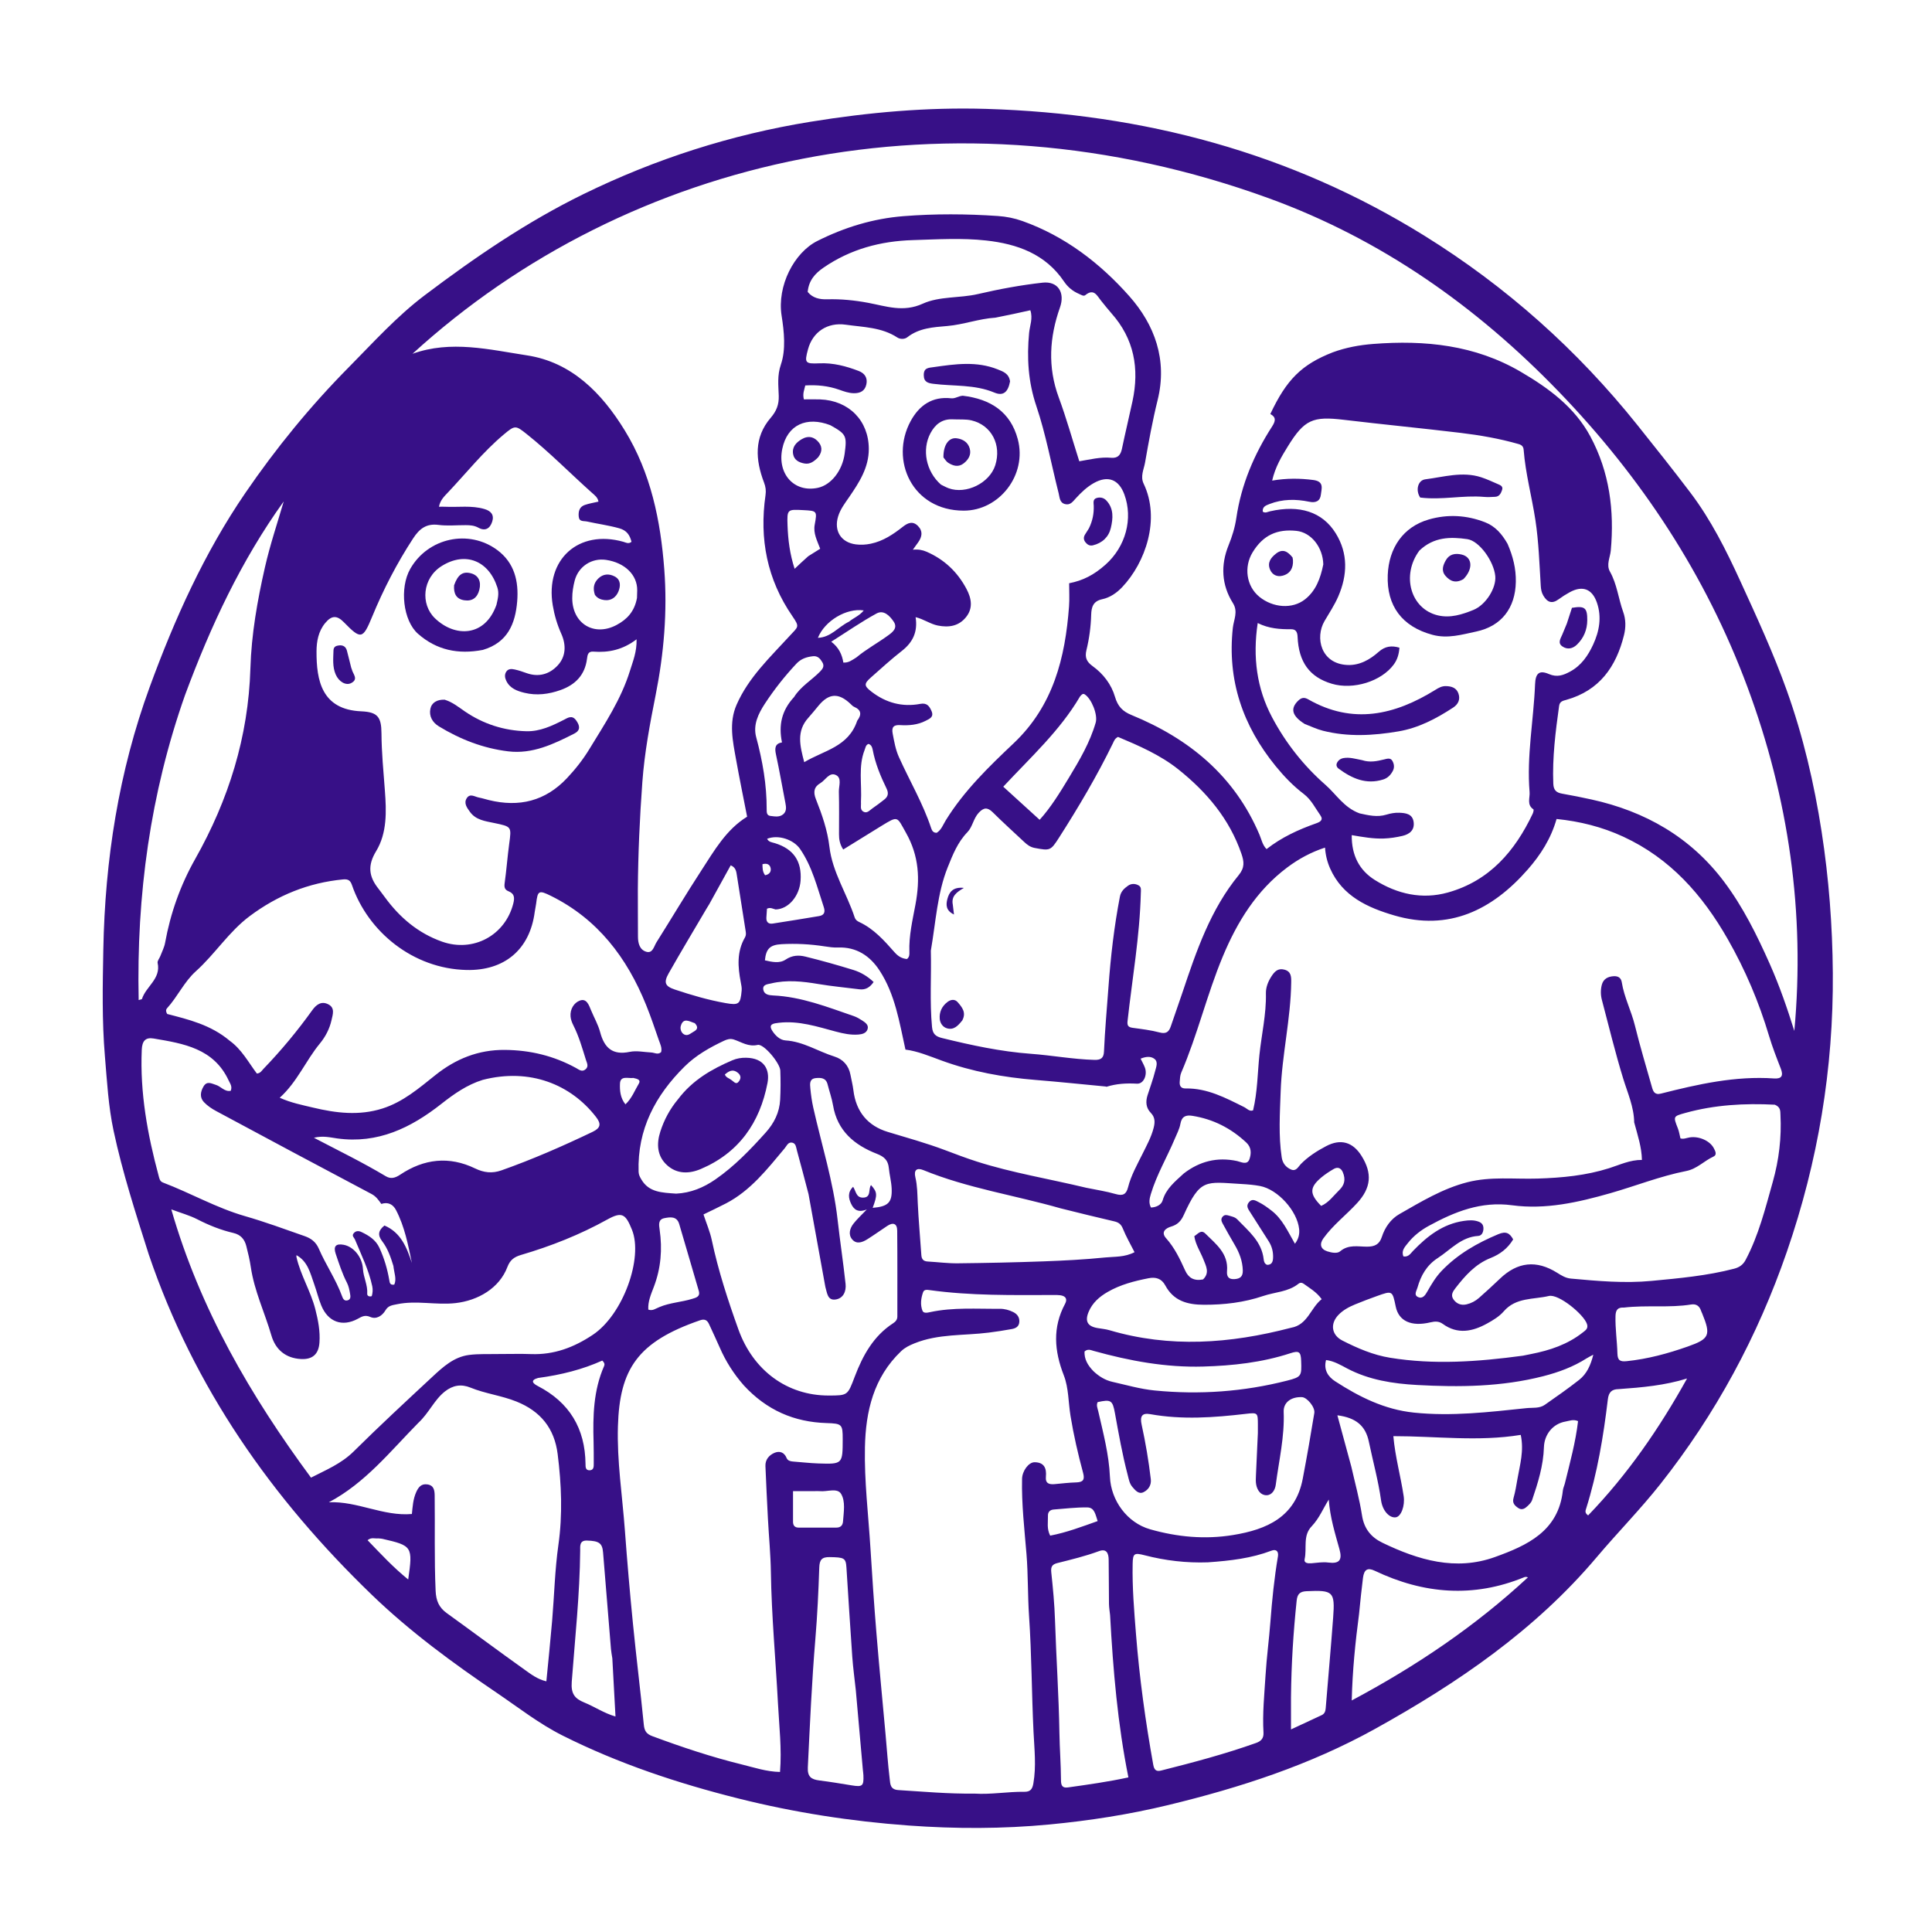 <svg version="1.1" id="Layer_1" xmlns="http://www.w3.org/2000/svg" xmlns:xlink="http://www.w3.org/1999/xlink" x="0px" y="0px" width="100%" viewBox="0 0 1024 1024" enable-background="new 0 0 1024 1024" xml:space="preserve"> <path fill="#371087" opacity="1" stroke="none" d=" M78.867,664.952 C71.911,643.025 64.936,621.51 60.208,599.367 C57.427,586.343 56.724,573.061 55.604,559.826 C54.012,541.024 54.414,522.188 54.759,503.385 C55.635,455.718 62.92,409.025 79.336,364.154 C92.521,328.114 108.276,293.08 130.01,261.312 C146.272,237.541 164.531,215.191 184.873,194.635 C197.88,181.491 210.272,167.694 225.091,156.507 C251.709,136.412 279.192,117.589 309.23,102.896 C347.415,84.217 387.481,71.371 429.512,64.548 C460.458,59.524 491.539,56.764 522.872,57.717 C605.945,60.243 683.85,80.788 754.908,124.899 C798.359,151.873 835.973,185.419 867.897,225.347 C877.358,237.18 886.8,249.036 895.944,261.114 C906.858,275.53 914.903,291.625 922.402,308 C931.138,327.072 939.937,346.153 947.006,365.894 C955.695,390.161 961.536,415.221 965.483,440.725 C969.33,465.576 971.24,490.529 971.431,515.689 C971.818,566.39 963.61,615.553 947.07,663.467 C931.597,708.292 909.404,749.417 880.042,786.568 C869.422,800.006 857.332,812.27 846.268,825.371 C813.589,864.068 772.65,892.029 728.843,916.326 C694.367,935.449 657.38,947.479 619.178,956.714 C598.396,961.739 577.435,964.99 556.312,967.004 C531.462,969.373 506.487,969.371 481.516,967.556 C451.104,965.344 421.086,960.678 391.554,953.283 C359.379,945.227 327.968,934.807 298.208,919.889 C285.784,913.662 274.894,905.101 263.458,897.342 C240.126,881.513 217.434,864.926 197.093,845.305 C144.139,794.227 102.834,735.507 78.867,664.952 M706.455,186.715 C713.371,184.184 720.5,182.871 727.857,182.298 C755.274,180.16 781.792,182.861 806.031,197.058 C820.802,205.709 834.559,215.76 842.915,231.307 C853.084,250.227 855.687,270.582 853.751,291.769 C853.413,295.462 851.248,299.312 853.297,302.949 C857.07,309.644 857.781,317.286 860.327,324.353 C861.752,328.306 861.779,332.485 860.747,336.65 C856.584,353.453 847.699,366.007 830.208,370.927 C828.479,371.413 826.702,371.692 826.36,374.147 C824.458,387.824 822.725,401.495 823.278,415.369 C823.413,418.745 824.829,420.103 827.908,420.646 C833.138,421.569 838.353,422.606 843.54,423.747 C872.036,430.018 896.04,443.717 913.747,467.254 C923.803,480.623 931.203,495.593 937.987,510.838 C943.193,522.541 947.354,534.646 951.031,546.412 C956.804,483.939 948.057,422.962 926.143,364.038 C904.138,304.873 870.089,253.131 826.331,207.742 C782.557,162.338 731.915,126.696 672.564,105.105 C504.222,43.865 333.125,82.96 218.634,187.517 C238.991,180.179 259.431,185.316 279.309,188.351 C302.901,191.953 318.911,208.201 331.141,228.137 C345.011,250.748 350.13,275.972 352.084,301.791 C353.769,324.047 351.898,346.296 347.521,368.286 C344.477,383.58 341.596,398.945 340.457,414.512 C339.073,433.429 338.208,452.388 338.07,471.366 C338.01,479.698 338.164,488.031 338.135,496.364 C338.122,499.98 339.063,503.468 342.621,504.471 C345.964,505.414 346.603,501.573 347.921,499.481 C355.91,486.796 363.569,473.899 371.748,461.339 C378.602,450.813 384.879,439.688 395.987,432.868 C393.987,422.58 391.909,412.516 390.099,402.405 C388.377,392.787 386.215,383.114 390.405,373.532 C396.74,359.046 408.15,348.387 418.52,337.058 C423.085,332.072 424.01,332.433 419.976,326.577 C406.564,307.106 402.397,285.6 405.739,262.45 C406.086,260.048 405.825,258.046 404.958,255.769 C400.39,243.781 399.518,231.88 408.486,221.446 C411.575,217.852 412.883,214.424 412.754,209.828 C412.599,204.295 411.842,199.184 413.916,193.121 C416.567,185.371 415.62,175.843 414.278,167.39 C411.76,151.535 420.87,133.898 433.239,127.698 C447.704,120.446 462.771,115.841 478.942,114.562 C495.575,113.247 512.164,113.346 528.797,114.477 C533.361,114.788 537.67,115.641 541.914,117.154 C564.454,125.189 583.059,139.498 598.532,156.947 C612.006,172.141 618.84,190.728 613.578,211.996 C610.869,222.943 608.843,234.072 606.897,245.187 C606.263,248.813 604.285,252.461 606.155,256.363 C615.152,275.135 607.102,298.205 594.783,311.197 C591.88,314.259 588.318,316.721 584.214,317.592 C579.366,318.621 578.46,321.778 578.345,325.864 C578.167,332.193 577.324,338.472 575.832,344.596 C574.89,348.463 575.933,350.768 579.082,353.037 C584.754,357.125 589.052,362.741 590.965,369.318 C592.445,374.405 594.986,377.035 599.697,378.965 C630.314,391.512 654.313,411.225 667.561,442.436 C668.614,444.918 669.103,447.803 671.295,450.045 C679.339,443.744 688.25,439.691 697.558,436.395 C699.487,435.712 701.656,434.725 699.807,432.113 C697.045,428.21 695.014,423.851 690.971,420.78 C685.398,416.547 680.513,411.45 676.089,406.016 C658.711,384.668 650.41,360.537 653.426,332.775 C653.887,328.536 656.347,324.209 653.49,319.679 C647.365,309.965 646.948,299.442 651.147,289.07 C653.095,284.261 654.538,279.608 655.294,274.463 C657.875,256.908 664.669,240.867 674.255,226.017 C676.075,223.197 676.469,221.097 673.293,219.449 C681.903,201.146 689.901,193.177 706.455,186.715 M866.152,594.87 C866.035,586.726 862.718,579.438 860.374,571.826 C856.123,558.019 852.722,543.949 849.031,529.972 C848.344,527.371 848.316,524.632 848.973,522.043 C849.769,518.906 852.134,517.571 855.314,517.409 C857.723,517.287 859.204,518.312 859.574,520.634 C860.838,528.572 864.608,535.73 866.52,543.489 C869.223,554.452 872.464,565.283 875.551,576.149 C876.198,578.428 876.942,580.49 880.337,579.629 C900.014,574.637 919.78,570.18 940.327,571.605 C944.4,571.888 945.298,570.076 943.853,566.371 C941.62,560.645 939.376,554.898 937.619,549.015 C932.267,531.093 925.063,514.083 915.749,497.771 C902.343,474.294 885.288,454.972 860.354,443.451 C849.119,438.259 837.328,435.325 825.017,434.077 C822.032,444.537 816.535,453.08 809.83,460.748 C790.899,482.394 767.908,493.706 738.881,485.162 C725.005,481.078 711.547,475.088 705,460.325 C703.454,456.84 702.556,453.216 702.291,449.243 C694.743,451.722 688.246,455.274 682.214,459.804 C665.945,472.019 655.75,488.61 648.083,507.005 C639.695,527.132 634.713,548.486 626.074,568.534 C625.44,570.005 625.393,571.766 625.266,573.408 C625.099,575.56 625.967,576.95 628.386,576.906 C639.852,576.699 649.591,581.894 659.438,586.792 C660.948,587.543 662.222,589.278 664.163,588.494 C666.499,578.744 666.51,568.894 667.515,559.166 C668.641,548.277 671.205,537.548 670.959,526.489 C670.89,523.398 672.073,520.292 673.844,517.561 C675.474,515.047 677.25,513.017 680.712,513.923 C684.357,514.876 684.404,517.627 684.367,520.602 C684.124,540.086 679.441,559.137 678.776,578.584 C678.378,590.219 677.582,601.843 679.336,613.441 C679.802,616.523 681.52,618.673 684.259,619.86 C687.004,621.049 688.079,618.39 689.463,616.977 C693.374,612.984 698.021,610.042 702.875,607.483 C710.618,603.401 717.038,605.299 721.645,612.654 C727.441,621.906 726.706,629.586 719.335,637.629 C713.494,644.003 706.509,649.281 701.411,656.365 C699.215,659.417 699.935,662.084 703.485,663.234 C705.718,663.958 708.752,664.533 710.285,663.233 C714.718,659.473 719.733,660.76 724.536,660.76 C728.57,660.759 731.109,659.611 732.413,655.566 C734.045,650.503 737.21,646.062 741.702,643.498 C753.24,636.913 764.665,629.954 777.749,626.605 C790.052,623.455 802.594,625.052 815.036,624.663 C827.851,624.263 840.522,623.075 852.861,619.175 C858.487,617.397 863.919,614.73 870.254,614.781 C870.118,608.034 868.044,601.901 866.152,594.87 M720.593,431.099 C725.301,432.133 729.961,433.27 734.842,431.77 C737.036,431.096 739.433,430.674 741.71,430.774 C745.035,430.919 748.667,431.335 749.255,435.688 C749.843,440.046 747.011,442.18 743.337,443.04 C740.126,443.791 736.847,444.302 733.479,444.429 C727.864,444.641 722.37,443.645 716.447,442.642 C716.339,453.359 720.461,461.264 728.724,466.436 C740.598,473.868 753.716,476.885 767.444,473.038 C789.447,466.871 802.952,451.143 812.376,431.245 C812.706,430.549 813.011,429.148 812.735,428.963 C809.106,426.535 810.969,422.894 810.712,419.834 C809.105,400.647 812.858,381.717 813.62,362.639 C813.849,356.907 815.786,355.025 820.975,357.265 C825.344,359.151 828.678,357.857 832.243,355.925 C838.1,352.752 841.676,347.519 844.363,341.728 C847.666,334.608 849.051,327.092 846.404,319.423 C843.873,312.09 838.781,310.211 832.031,313.874 C829.987,314.983 828.003,316.241 826.129,317.618 C822.567,320.237 820.103,319.247 817.992,315.665 C817.007,313.993 816.745,312.333 816.63,310.468 C815.917,298.868 815.555,287.256 813.806,275.719 C811.917,263.253 808.547,251.04 807.568,238.429 C807.435,236.719 806.629,235.859 804.898,235.363 C794.805,232.474 784.49,230.673 774.108,229.427 C753.492,226.953 732.818,224.961 712.2,222.499 C695.811,220.542 691.365,222.391 682.616,236.532 C679.254,241.966 675.926,247.491 674.268,254.721 C682.02,253.421 689.027,253.49 696.122,254.418 C701.979,255.183 700.438,259.038 700.088,262.159 C699.714,265.496 697.538,266.678 693.939,265.932 C686.848,264.463 679.736,264.45 672.821,267.16 C670.896,267.914 669.029,268.583 669.285,271.194 C670.66,272.126 671.855,271.296 673.12,271.006 C688.716,267.434 700.89,271.253 707.957,282.648 C714.614,293.383 714.19,304.833 709.311,316.117 C707.34,320.675 704.53,324.878 702.012,329.191 C696.927,337.904 700.037,351.776 714.078,352.451 C720.57,352.764 726.053,349.645 730.731,345.488 C734.163,342.439 737.674,342.08 741.727,343.282 C741.477,346.913 740.516,349.742 738.757,352.154 C732.202,361.144 717.24,365.799 705.855,362.391 C694.141,358.885 688.308,350.977 687.744,337.472 C687.641,335 686.815,333.49 684.396,333.507 C678.44,333.55 672.562,333.201 666.608,330.228 C663.89,348.37 666.143,364.896 674.17,380.077 C681.354,393.663 690.913,405.824 702.536,415.998 C708.244,420.995 712.272,428.024 720.593,431.099 M516.495,950.649 C525.343,951.217 534.11,949.569 542.935,949.69 C546.136,949.734 547.185,948.237 547.701,945.28 C549.295,936.142 548.231,927.071 547.789,917.931 C546.8,897.484 546.812,876.979 545.42,856.565 C544.673,845.598 544.957,834.628 544.057,823.66 C542.97,810.416 541.418,797.159 541.713,783.82 C541.807,779.584 545.217,775.002 548.343,775.018 C553.469,775.044 554.769,778.252 554.346,782.692 C554.003,786.298 556.108,786.884 559.023,786.615 C562.83,786.264 566.637,785.812 570.453,785.704 C574.12,785.6 575.032,784.237 574.064,780.655 C571.378,770.717 569.066,760.678 567.403,750.51 C566.227,743.321 566.436,735.627 563.857,729.004 C558.785,715.975 557.784,703.609 564.512,691.039 C565.91,688.427 564.75,686.904 561.984,686.514 C560.836,686.352 559.657,686.376 558.492,686.379 C536.521,686.426 514.537,686.814 492.689,683.778 C491.325,683.589 489.806,683.361 489.248,684.933 C488.118,688.12 487.694,691.516 488.916,694.69 C489.518,696.253 491.611,695.749 493.02,695.446 C505.206,692.83 517.552,693.797 529.851,693.687 C532.402,693.664 534.827,694.318 537.059,695.436 C539.091,696.454 540.416,698.122 540.263,700.629 C540.109,703.147 538.326,704.051 536.293,704.422 C532.216,705.168 528.113,705.797 524,706.317 C510.877,707.974 497.39,706.86 484.702,711.993 C482.001,713.086 479.657,714.211 477.573,716.202 C463.02,730.097 458.837,747.985 458.434,767.077 C458.054,785.051 460.274,802.935 461.372,820.856 C462.287,835.776 463.299,850.693 464.524,865.589 C465.993,883.458 467.739,901.303 469.356,919.159 C470.075,927.098 470.609,935.058 471.569,942.966 C471.872,945.465 471.76,948.506 476.125,948.774 C489.244,949.58 502.335,950.815 516.495,950.649 M203.98,475.537 C211.831,486.282 221.599,494.596 234.281,499.087 C250.825,504.945 267.747,495.78 272.046,478.918 C272.823,475.87 272.723,473.684 269.573,472.412 C267.532,471.588 267.167,470.29 267.476,468.094 C268.447,461.196 268.942,454.232 269.876,447.328 C271.136,438.021 271.212,438.16 261.87,436.199 C257.205,435.219 252.161,434.637 249.062,430.279 C247.545,428.146 245.633,425.719 247.421,423.004 C249.164,420.357 251.652,422.309 253.798,422.713 C255.591,423.05 257.34,423.621 259.116,424.056 C275.117,427.984 289.041,424.632 300.538,412.41 C305.008,407.658 308.994,402.592 312.394,397.014 C320.522,383.68 329.222,370.626 333.889,355.541 C335.444,350.515 337.582,345.477 337.398,338.843 C330.018,344.464 322.514,345.975 314.502,345.374 C311.649,345.161 311.385,347.093 311.114,349.222 C310.029,357.751 304.969,362.936 297.09,365.741 C290.838,367.967 284.437,368.775 277.965,367.2 C274.087,366.257 270.231,364.863 268.317,360.801 C267.579,359.236 267.323,357.565 268.317,356.024 C269.417,354.318 271.23,354.499 272.836,354.848 C274.94,355.306 277.002,356.012 279.035,356.742 C285.409,359.034 291.116,357.421 295.5,352.781 C300.058,347.957 300.101,341.749 297.519,335.966 C295.327,331.056 293.856,326.125 292.967,320.82 C288.895,296.509 306.61,280.476 330.377,287.16 C331.714,287.536 333.106,288.491 334.713,287.164 C333.803,283.619 332.232,281.132 328.205,280.004 C322.578,278.428 316.822,277.669 311.152,276.418 C309.307,276.01 306.967,276.733 306.724,273.675 C306.502,270.897 307.183,268.592 309.971,267.631 C312.281,266.835 314.735,266.454 317.202,265.87 C316.823,263.587 315.095,262.4 313.665,261.122 C302.123,250.81 291.287,239.721 279.151,230.056 C273.258,225.363 272.938,225.305 266.921,230.366 C256.047,239.514 247.227,250.626 237.533,260.897 C235.623,262.922 233.301,265.03 232.668,268.582 C234.044,268.582 235.006,268.54 235.964,268.588 C242.909,268.938 249.942,267.77 256.79,269.806 C260.158,270.807 262.045,272.817 260.883,276.471 C259.709,280.162 257.144,281.677 253.578,279.704 C251.377,278.486 249.172,278.353 246.849,278.342 C242.018,278.319 237.123,278.826 232.372,278.208 C225.925,277.369 222.276,280.296 218.983,285.336 C210.386,298.494 203.219,312.362 197.244,326.867 C192.305,338.856 191.304,339.072 182.273,329.814 C178.562,326.01 175.743,326.162 172.373,330.21 C168.733,334.583 167.785,340 167.763,345.215 C167.695,360.606 170.487,376.114 191.467,377.014 C200.151,377.387 202.133,380.009 202.187,388.673 C202.251,398.834 203.235,408.917 203.996,419.033 C204.822,430.012 205.213,441.504 199.344,451.152 C194.695,458.793 195.52,464.638 200.55,470.974 C201.585,472.277 202.538,473.646 203.98,475.537 M527.565,168.374 C518.902,168.908 510.676,172.054 502.079,172.791 C494.576,173.433 487.183,173.836 480.883,178.758 C479.454,179.874 477.115,179.872 475.595,178.875 C467.255,173.41 457.608,173.44 448.291,172.099 C438.607,170.705 430.744,175.881 428.252,185.155 C426.332,192.301 426.627,192.914 434.222,192.57 C441.58,192.236 448.4,194.044 455.114,196.615 C458.302,197.836 459.935,200.247 459.193,203.698 C458.449,207.152 456.046,208.465 452.565,208.412 C449.814,208.371 447.366,207.47 444.851,206.579 C439.016,204.511 432.996,203.912 426.808,204.294 C426.323,206.64 425.279,208.606 426.077,211.677 C428.845,211.677 431.779,211.58 434.706,211.693 C449.99,212.283 460.437,222.986 460.481,237.9 C460.509,247.825 455.428,255.638 450.146,263.359 C447.889,266.66 445.428,269.786 444.228,273.706 C441.898,281.317 445.696,287.513 453.621,288.536 C456.237,288.874 458.891,288.727 461.559,288.17 C468.146,286.793 473.476,283.165 478.607,279.135 C481.226,277.079 483.855,276.03 486.555,278.788 C489.245,281.535 488.733,284.478 486.696,287.371 C485.863,288.555 485.007,289.723 483.836,291.35 C486.744,291.073 488.966,291.494 491.113,292.43 C500.472,296.511 507.463,303.112 512.237,312.108 C514.917,317.156 515.833,322.347 512.011,327.099 C508.195,331.843 502.981,332.717 497.101,331.558 C493.057,330.761 489.716,328.186 485.291,327.108 C486.511,334.88 483.813,340.455 478.024,344.975 C472.384,349.378 467.089,354.229 461.719,358.969 C457.815,362.415 457.89,363.513 461.947,366.634 C469.608,372.527 478.235,374.866 487.747,373.073 C491.28,372.407 492.576,374.231 493.721,376.856 C495.108,380.037 492.759,380.934 490.653,382.021 C486.359,384.239 481.739,384.599 477.041,384.325 C473.727,384.132 472.474,385.34 473.127,388.762 C473.939,393.013 474.648,397.268 476.438,401.25 C482.102,413.842 489.18,425.793 493.549,438.976 C493.96,440.217 494.636,441.474 496.485,441.394 C498.938,439.874 499.874,437.051 501.329,434.702 C511.006,419.075 524.098,406.395 537.267,393.939 C558.245,374.097 564.593,348.685 566.612,321.384 C566.912,317.323 566.654,313.22 566.668,309.137 C573.993,307.709 579.809,304.734 585.934,299.282 C596.67,289.727 600.65,274.875 595.918,262.034 C592.96,254.006 587.133,251.876 579.753,256.033 C576.062,258.113 573.089,260.992 570.256,264.062 C568.69,265.759 567.322,267.909 564.493,267.18 C561.581,266.429 561.668,263.658 561.129,261.536 C557.202,246.078 554.356,230.266 549.279,215.203 C544.931,202.302 544.201,189.675 545.447,176.442 C545.804,172.655 547.552,168.765 546.099,164.449 C540.063,165.786 534.254,167.072 527.565,168.374 M493.365,503.87 C493.701,517.348 492.713,530.838 493.987,544.319 C494.341,548.061 495.955,549.361 499.315,550.186 C514.816,553.995 530.4,557.361 546.343,558.531 C557.609,559.358 568.741,561.452 580.059,561.762 C583.381,561.853 584.98,560.873 585.13,557.397 C585.626,545.946 586.681,534.531 587.512,523.103 C588.682,507.017 590.523,491.069 593.571,475.238 C594.11,472.442 595.892,470.846 597.889,469.433 C599.595,468.226 601.753,468.238 603.571,469.328 C605.043,470.21 604.702,471.783 604.664,473.35 C604.112,496.147 600.123,518.585 597.622,541.175 C597.352,543.616 598.023,544.45 600.348,544.769 C605.117,545.422 609.942,545.984 614.576,547.215 C618.032,548.134 619.541,546.971 620.551,543.971 C622.569,537.981 624.718,532.035 626.727,526.042 C634.097,504.053 641.573,482.067 656.56,463.804 C659.79,459.868 659.427,456.709 657.981,452.504 C651.63,434.026 639.563,419.799 624.648,407.864 C614.983,400.131 603.622,395.236 592.561,390.582 C590.801,391.482 590.422,392.816 589.848,393.994 C581.446,411.24 571.695,427.715 561.376,443.865 C556.849,450.95 556.557,450.958 548.407,449.43 C546.091,448.995 544.472,447.775 542.889,446.293 C537.295,441.056 531.608,435.913 526.166,430.524 C523.346,427.731 521.321,427.99 518.712,430.813 C515.904,433.852 515.477,438.257 512.753,441.065 C507.58,446.4 504.981,453.003 502.318,459.646 C496.749,473.542 496.034,488.444 493.365,503.87 M121.793,551.656 C128.119,556.228 131.726,563.126 136.15,569.015 C138.104,568.799 138.719,567.479 139.617,566.546 C148.988,556.813 157.606,546.451 165.475,535.468 C167.602,532.5 170.28,530.448 173.932,532.273 C177.673,534.142 176.401,537.616 175.718,540.672 C174.682,545.309 172.506,549.48 169.533,553.09 C162.039,562.188 157.551,573.432 148.261,581.828 C154.251,584.531 160.114,585.652 165.834,587.027 C178.048,589.963 190.327,591.467 202.721,587.527 C213.676,584.045 222.09,576.74 230.821,569.781 C241.526,561.248 253.502,556.351 267.561,556.47 C281.04,556.583 293.554,559.616 305.312,566.064 C306.889,566.929 308.42,568.332 310.301,566.801 C312.205,565.25 311.053,563.359 310.543,561.724 C308.613,555.542 306.85,549.296 303.904,543.471 C303.165,542.01 302.532,540.36 302.405,538.753 C302.096,534.87 304.206,531.461 307.373,530.31 C310.939,529.015 312.155,532.768 313.311,535.558 C314.902,539.398 317.034,543.085 318.09,547.061 C320.299,555.379 324.637,559.408 333.762,557.508 C337.397,556.751 341.383,557.651 345.207,557.84 C346.941,557.926 348.715,559.228 350.425,557.616 C350.981,555.357 349.915,553.365 349.225,551.371 C347.049,545.083 344.923,538.766 342.427,532.602 C332.298,507.582 316.84,487.148 292.076,474.87 C285.601,471.66 284.968,472.012 284.175,478.886 C284.003,480.371 283.614,481.829 283.422,483.312 C280.822,503.371 267.292,514.584 247.213,514.111 C218.855,513.441 195.033,493.795 186.573,469.173 C185.756,466.795 184.683,465.836 181.886,466.102 C163.499,467.857 147.156,474.508 132.381,485.537 C121.292,493.814 113.974,505.658 103.803,514.795 C97.59,520.376 94.135,528.277 88.514,534.424 C87.983,535.005 87.751,535.913 88.62,537.43 C99.787,540.321 111.671,543.117 121.793,551.656 M394.217,734.258 C388.904,728.205 384.619,721.509 381.425,714.102 C379.646,709.977 377.672,705.937 375.823,701.841 C374.842,699.666 373.454,698.948 371.045,699.778 C337.85,711.208 328.424,725.684 327.513,755.907 C326.959,774.317 329.838,792.661 331.196,811.031 C332.42,827.58 333.843,844.117 335.48,860.63 C337.246,878.453 339.477,896.23 341.223,914.055 C341.547,917.368 342.57,919.022 345.717,920.191 C361.319,925.986 377.092,931.254 393.251,935.221 C399.745,936.815 406.205,939.032 413.427,939.176 C414.41,926.826 412.972,914.892 412.348,903.005 C411.129,879.769 408.943,856.59 408.587,833.297 C408.442,823.84 407.518,814.396 407.017,804.943 C406.525,795.647 406.08,786.348 405.696,777.046 C405.555,773.625 407.639,771.256 410.451,770.049 C413.109,768.908 415.641,769.625 416.929,772.799 C417.462,774.113 418.818,774.537 420.249,774.638 C424.728,774.956 429.197,775.51 433.681,775.656 C446.624,776.077 446.626,776.016 446.649,762.722 C446.662,754.883 446.25,754.507 438.066,754.254 C420.94,753.725 406.374,747.462 394.217,734.258 M265.502,717.65 C270.832,717.655 276.168,717.501 281.491,717.696 C293.628,718.141 304.185,714.165 314.202,707.477 C330.296,696.731 340.992,666.685 334.95,651.773 C331.567,643.421 329.721,642.02 321.835,646.392 C307.345,654.424 292.055,660.471 276.216,665.126 C272.514,666.214 270.347,667.796 268.924,671.547 C264.652,682.813 253.299,689.328 241.471,690.664 C231.071,691.838 220.77,689.108 210.458,691.265 C207.907,691.798 205.817,691.932 204.311,694.483 C202.588,697.402 199.49,699.425 196.305,698.032 C193.442,696.78 191.839,697.788 189.652,698.977 C181.427,703.445 173.85,700.695 170.263,691.884 C168.762,688.199 167.848,684.279 166.495,680.527 C164.447,674.849 163.199,668.639 157.128,665.26 C157.128,665.687 157.071,666.003 157.136,666.292 C159.308,675.907 164.693,684.349 167.126,693.903 C168.618,699.759 169.754,705.564 169.318,711.611 C168.875,717.745 165.644,720.636 159.527,720.313 C151.336,719.882 146.009,715.263 143.84,707.807 C140.317,695.704 134.786,684.209 132.934,671.597 C132.382,667.83 131.488,664.101 130.539,660.408 C129.619,656.828 127.589,654.402 123.648,653.484 C117.004,651.936 110.706,649.406 104.598,646.265 C100.56,644.189 96.078,642.974 90.787,640.996 C106.053,693.946 132.786,739.757 164.837,783.18 C172.67,779.152 180.863,775.833 187.486,769.269 C201.079,755.797 215.135,742.787 229.15,729.748 C234.755,724.534 240.564,719.198 248.562,718.156 C253.809,717.472 259.185,717.783 265.502,717.65 M575.79,629.551 C580.991,630.628 586.276,631.412 591.365,632.878 C595.149,633.968 596.938,633.045 597.889,629.29 C599.494,622.951 602.737,617.277 605.615,611.463 C607.828,606.993 610.242,602.61 611.474,597.717 C612.198,594.84 612.279,592.216 609.96,589.848 C607.375,587.208 607.133,583.946 608.211,580.54 C609.565,576.264 611.155,572.049 612.242,567.708 C612.764,565.62 613.989,562.858 611.872,561.221 C609.92,559.711 607.289,559.988 604.55,561.113 C605.417,562.899 606.246,564.321 606.816,565.84 C608.228,569.608 606.249,574.576 602.593,574.372 C597.029,574.062 591.758,574.356 586.499,576.005 C586.369,576.046 586.188,575.884 586.026,575.869 C573.631,574.695 561.247,573.397 548.838,572.389 C531.872,571.009 515.269,568.016 499.229,562.175 C492.748,559.816 486.361,557.105 479.91,556.31 C476.684,541.787 474.451,527.052 466.188,514.4 C461.128,506.653 453.954,501.814 444.089,502.198 C441.785,502.288 439.439,501.961 437.147,501.603 C429.559,500.418 421.932,500.006 414.275,500.432 C408.117,500.774 406.034,502.836 405.415,508.993 C409.129,509.854 413.161,510.785 416.414,508.599 C419.888,506.264 423.387,506.159 426.884,507.017 C435.432,509.116 443.917,511.511 452.33,514.105 C456.281,515.324 459.875,517.486 463.039,520.484 C461.132,523.259 458.829,524.775 455.477,524.346 C448.237,523.419 440.952,522.764 433.76,521.553 C425.368,520.14 417.012,519.228 408.647,521.253 C406.987,521.655 404.041,521.731 404.575,524.595 C405.044,527.108 407.48,527.509 409.736,527.61 C424.764,528.282 438.569,533.756 452.539,538.557 C454.091,539.091 455.564,539.953 456.948,540.856 C458.618,541.946 460.59,543.251 459.807,545.563 C459.102,547.641 456.956,548.188 454.873,548.34 C450.836,548.635 446.985,547.823 443.081,546.784 C433.173,544.148 423.345,540.868 412.801,542.092 C410.028,542.414 407.087,542.746 409.271,546.261 C410.76,548.655 413.291,551.256 416.324,551.444 C425.767,552.031 433.582,557.271 442.261,559.99 C446.772,561.403 449.832,564.712 450.753,569.61 C451.273,572.377 451.99,575.119 452.326,577.907 C453.687,589.184 459.91,596.718 470.543,599.937 C480.722,603.019 490.966,605.85 500.931,609.606 C506.531,611.717 512.13,613.858 517.829,615.674 C536.535,621.635 555.923,624.789 575.79,629.551 M221.691,754.174 C206.875,769.201 193.64,785.994 174.32,796.231 C189.5,795.583 203.097,803.763 218.311,802.452 C218.703,798.6 218.921,794.645 220.567,790.925 C221.776,788.192 223.297,786.293 226.51,786.765 C229.972,787.274 230.351,789.872 230.388,792.736 C230.603,809.551 230.138,826.366 230.89,843.187 C231.123,848.393 232.645,851.993 236.767,854.966 C250.541,864.897 264.148,875.059 277.976,884.913 C281.385,887.342 284.824,890.045 289.584,891.141 C290.635,880.203 291.743,869.652 292.64,859.083 C293.778,845.673 294.072,832.153 295.958,818.856 C298.251,802.696 297.585,786.739 295.573,770.703 C293.857,757.031 286.52,747.979 273.707,742.837 C265.776,739.654 257.249,738.682 249.379,735.469 C244.427,733.447 240.003,734.211 235.826,737.495 C230.155,741.953 227.421,748.857 221.691,754.174 M428.532,632.87 C426.497,625.16 424.513,617.435 422.382,609.752 C421.961,608.234 421.903,606.109 419.994,605.649 C417.745,605.108 417.014,607.293 415.881,608.644 C406.678,619.62 397.868,631.026 384.771,637.838 C380.841,639.883 376.816,641.748 372.861,643.682 C374.451,648.513 376.32,652.826 377.273,657.334 C380.689,673.484 385.8,689.107 391.363,704.604 C399.2,726.439 417.251,739.669 439.161,739.659 C449.416,739.654 449.249,739.59 453.026,729.662 C457.28,718.479 462.901,708.162 473.345,701.374 C474.675,700.51 475.616,699.448 475.615,697.752 C475.603,682.588 475.678,667.423 475.538,652.26 C475.503,648.396 473.312,647.731 470.214,649.797 C466.756,652.104 463.364,654.514 459.853,656.737 C457.216,658.407 454.073,659.706 451.691,656.924 C449.507,654.374 450.372,651.129 452.314,648.619 C454.176,646.213 456.474,644.144 459.435,641.027 C454.776,642.907 452.567,641.062 451.154,638.124 C449.682,635.063 449.187,631.933 452.169,629.02 C453.734,631.377 453.701,634.747 457.327,634.765 C461.986,634.787 460.086,630.286 461.657,628.111 C465.029,631.874 465.11,633.258 462.531,640.188 C470.712,639.496 472.947,637.369 472.597,629.912 C472.428,626.292 471.456,622.716 471.101,619.095 C470.703,615.023 468.745,613.092 464.761,611.542 C452.898,606.926 443.794,599.417 441.525,585.834 C440.898,582.084 439.57,578.456 438.647,574.752 C437.773,571.244 435.083,571.136 432.344,571.422 C428.946,571.776 429.284,574.532 429.493,576.783 C429.814,580.24 430.294,583.709 431.054,587.095 C435.485,606.834 441.657,626.187 443.934,646.405 C445.215,657.781 446.943,669.106 448.172,680.486 C448.597,684.425 446.974,688.279 442.691,688.787 C438.529,689.28 438.374,685.099 437.479,682.187 C437.382,681.87 437.353,681.533 437.293,681.205 C434.405,665.374 431.518,649.544 428.532,632.87 M940.694,585.513 C924.664,584.689 908.789,585.565 893.234,589.888 C886.755,591.689 886.805,591.681 889.322,598.117 C889.967,599.765 890.219,601.567 890.668,603.368 C892.327,603.903 893.881,603.123 895.498,602.86 C900.512,602.045 906.336,604.649 908.384,608.627 C909.137,610.091 910.2,612.078 908.186,613.001 C903.227,615.273 899.441,619.537 893.76,620.654 C880.026,623.353 866.992,628.564 853.566,632.398 C836.472,637.28 819.181,641.213 801.43,638.813 C784.981,636.589 771.01,642.239 757.288,649.731 C753.051,652.045 749.188,655.052 746.161,658.9 C744.592,660.895 742.585,662.916 743.845,665.921 C746.53,666.369 747.606,664.388 748.913,663.03 C756.436,655.216 764.702,648.718 775.879,647.102 C778.54,646.717 781.152,646.533 783.755,647.521 C785.596,648.219 786.327,649.488 786.248,651.365 C786.169,653.233 785.284,654.959 783.508,655.066 C774.433,655.611 768.878,662.358 762.003,666.818 C756.181,670.595 753.072,676.076 751.275,682.515 C750.811,684.176 749.25,686.297 751.478,687.408 C753.99,688.661 755.413,686.465 756.501,684.549 C758.724,680.635 760.993,676.817 764.167,673.513 C772.647,664.683 782.926,658.848 794.109,654.153 C798.256,652.413 800.166,653.567 802.012,656.906 C799.111,661.759 794.93,664.836 790.105,666.746 C781.955,669.974 776.539,676.15 771.394,682.768 C769.986,684.58 768.826,686.449 770.326,688.648 C771.987,691.081 774.475,692.001 777.314,691.336 C779.762,690.763 782.027,689.583 783.916,687.908 C787.651,684.595 791.354,681.241 794.952,677.78 C804.292,668.796 814.324,667.707 825.306,674.586 C827.562,675.999 829.767,677.417 832.57,677.672 C846.81,678.966 860.961,680.272 875.369,678.901 C890.104,677.498 904.779,676.18 919.135,672.438 C921.778,671.75 923.799,670.458 925.214,667.787 C932.14,654.718 935.646,640.487 939.615,626.416 C942.888,614.813 944.301,602.969 943.677,590.9 C943.573,588.889 943.833,586.813 940.694,585.513 M640.205,828.068 C628.822,828.474 617.628,827.157 606.614,824.306 C601.155,822.893 600.443,823.347 600.329,828.858 C600.068,841.347 601.119,853.758 602.104,866.202 C603.942,889.403 607.123,912.389 611.23,935.278 C611.758,938.219 612.877,939.063 615.475,938.409 C632.404,934.142 649.274,929.667 665.742,923.807 C668.384,922.867 669.857,921.356 669.676,918.294 C669.075,908.128 670.147,897.999 670.767,887.875 C671.345,878.426 672.624,869.022 673.341,859.58 C674.221,847.978 675.391,836.424 677.333,824.946 C677.74,822.535 676.661,820.837 673.867,821.897 C663.314,825.9 652.282,827.223 640.205,828.068 M208.505,670.965 C207.085,666.33 205.519,661.715 202.538,657.843 C200.072,654.639 200.498,652.13 203.774,649.548 C212.487,653.254 215.587,661.135 218.314,669.406 C216.315,659.773 214.471,650.168 209.916,641.399 C208.301,638.29 205.668,636.94 202.098,638.106 C200.626,636.013 199.321,634.112 196.917,632.841 C169.384,618.29 141.931,603.59 114.499,588.849 C112.181,587.603 109.887,586.049 108.093,584.153 C105.742,581.668 106.226,578.629 107.878,575.837 C109.683,572.785 112.039,574.267 114.439,575.01 C117.134,575.845 119.078,578.817 122.299,578.146 C123.229,575.823 121.952,574.304 121.204,572.691 C113.326,555.691 97.321,553.108 81.444,550.432 C77.075,549.695 75.342,551.766 75.141,556.369 C74.144,579.224 78.187,601.353 84.1,623.256 C84.493,624.712 84.686,626.13 86.414,626.786 C101.031,632.339 114.673,640.205 129.82,644.565 C140.502,647.639 150.968,651.485 161.467,655.169 C164.757,656.323 167.393,658.155 168.984,661.84 C172.669,670.374 178.042,678.112 181.256,686.907 C181.716,688.167 182.307,689.588 184,689.261 C186.106,688.855 185.773,687.027 185.529,685.627 C185.189,683.679 184.798,681.638 183.905,679.907 C181.37,674.995 179.702,669.772 177.942,664.575 C176.581,660.558 177.997,658.984 182.189,659.774 C187.441,660.764 192.01,666.326 192.368,672.548 C192.626,677.037 194.972,681.126 194.633,685.728 C194.563,686.675 195.516,687.482 197.041,686.984 C197.513,685.339 197.695,683.584 197.305,681.751 C195.458,673.075 191.522,665.166 188.169,657.049 C187.686,655.879 186.257,655.041 187.511,653.596 C188.707,652.217 190.205,652.341 191.621,653.019 C195.569,654.91 199.157,657.142 201.121,661.421 C203.641,666.908 205.32,672.609 206.329,678.531 C206.565,679.915 206.725,681.254 208.986,680.86 C210.316,677.828 208.91,674.784 208.505,670.965 M428.09,154.732 C430.785,158.019 434.489,158.742 438.427,158.633 C445.772,158.428 453.018,159.156 460.227,160.516 C469.766,162.315 478.753,165.658 489.053,160.971 C497.937,156.93 508.591,158.119 518.337,155.854 C529.62,153.232 541.085,151.096 552.589,149.818 C560.784,148.908 564.569,155.133 561.818,162.917 C556.233,178.721 555.205,194.516 561.149,210.621 C565.219,221.648 568.385,233.01 572.039,244.485 C577.73,243.551 583.233,242.119 588.906,242.632 C592.422,242.95 593.96,241.193 594.647,237.885 C596.401,229.44 598.449,221.056 600.253,212.621 C603.953,195.326 601.132,179.57 589.067,166.032 C587.185,163.92 585.466,161.664 583.666,159.478 C581.463,156.805 579.862,152.646 575.216,156.442 C574.323,157.171 573,156.243 571.929,155.784 C568.631,154.372 566.004,152.247 563.967,149.223 C554.117,134.602 539.158,129.294 522.674,127.469 C509.784,126.043 496.801,126.866 483.848,127.259 C466.652,127.781 450.696,132.057 436.422,141.897 C432.057,144.906 428.644,148.62 428.09,154.732 M98.087,368.363 C79.653,420.62 72.292,474.505 73.494,530.052 C74.658,529.69 75.188,529.664 75.242,529.489 C77.316,522.837 85.401,518.814 83.549,510.369 C83.317,509.311 84.513,507.962 84.984,506.723 C85.868,504.397 87.068,502.12 87.505,499.708 C90.347,484.004 95.623,469.16 103.447,455.299 C121.163,423.912 131.632,390.529 132.714,354.295 C133.255,336.164 136.407,318.328 140.431,300.646 C143.118,288.843 146.968,277.381 150.378,265.773 C127.846,297.102 111.71,331.656 98.087,368.363 M716.251,777.447 C718.179,786.027 720.557,794.537 721.896,803.208 C722.985,810.263 726.717,814.799 732.717,817.689 C751.734,826.851 771.497,832.771 792.352,825.261 C809.397,819.122 826.013,811.604 828.351,789.994 C828.492,788.693 829.116,787.45 829.433,786.16 C832.11,775.256 835.097,764.413 836.403,753.223 C833.885,752.114 831.766,753.099 829.739,753.449 C823.037,754.608 818.521,760.309 818.315,767.04 C818.016,776.79 815.143,786.008 812.026,795.14 C811.622,796.322 810.563,797.357 809.617,798.26 C808.249,799.565 806.64,800.587 804.719,799.283 C802.872,798.029 801.423,796.696 802.207,793.955 C803.162,790.616 803.707,787.153 804.305,783.722 C805.602,776.293 807.83,768.917 806.023,760.519 C783.488,764.206 761.131,761.182 738.5,761.19 C739.499,772.328 742.421,782.554 743.977,793.007 C744.73,798.061 742.647,803.825 739.772,804.213 C736.46,804.659 732.782,800.805 732.002,795.258 C730.518,784.707 727.67,774.459 725.508,764.06 C723.784,755.773 718.74,751.407 708.839,750.144 C711.298,759.215 713.663,767.938 716.251,777.447 M666.695,759.533 C666.697,758.033 666.707,756.533 666.701,755.033 C666.672,748.809 666.649,748.629 660.346,749.366 C643.442,751.344 626.569,752.578 609.637,749.529 C605.385,748.764 604.1,750.571 605.081,755.057 C607.175,764.628 608.808,774.278 609.95,784.007 C610.324,787.2 608.638,789.663 606.039,790.908 C603.51,792.119 601.74,789.915 600.201,788.131 C598.616,786.294 598.272,783.932 597.684,781.69 C594.859,770.917 592.932,759.958 590.942,749.011 C589.692,742.135 588.836,741.61 581.775,743.151 C580.949,744.81 581.722,746.342 582.09,747.956 C584.707,759.446 587.777,770.88 588.287,782.72 C588.832,795.365 597.439,807.096 609.597,810.558 C623.987,814.656 638.641,816.022 653.508,813.601 C671.497,810.67 686.617,804.064 690.489,783.722 C692.692,772.152 694.724,760.547 696.615,748.923 C697.118,745.831 692.739,740.639 690.104,740.517 C684.292,740.248 680.174,743.343 680.375,748.297 C680.907,761.392 677.874,774.078 676.188,786.915 C675.828,789.654 674.22,792.438 671.343,792.501 C668.257,792.569 666.403,789.952 665.815,786.937 C665.5,785.326 665.607,783.612 665.678,781.952 C665.983,774.801 666.345,767.653 666.695,759.533 M255.855,572.357 C247.583,574.919 240.638,579.792 233.947,585.063 C217.757,597.818 200.218,606.339 178.776,603.398 C175.037,602.885 171.216,601.844 166.373,603.036 C179.664,609.968 192.341,616.167 204.447,623.409 C207.14,625.02 209.439,624.38 212.168,622.559 C224.701,614.201 238.023,612.622 251.834,619.302 C256.432,621.526 260.829,622.063 265.761,620.32 C282.267,614.488 298.251,607.475 314.033,599.933 C318.409,597.841 318.732,595.674 315.906,592.021 C302.539,574.742 280.817,565.941 255.855,572.357 M588.366,856.01 C588.163,854.025 587.808,852.042 587.782,850.055 C587.679,842.228 587.741,834.399 587.614,826.574 C587.561,823.354 586.536,820.648 582.489,822.138 C575.29,824.788 567.861,826.593 560.446,828.446 C557.619,829.152 556.885,830.45 557.198,833.384 C558.098,841.804 558.901,850.258 559.175,858.717 C559.823,878.663 561.191,898.577 561.514,918.544 C561.648,926.839 562.309,935.154 562.345,943.474 C562.356,945.953 562.798,947.827 565.959,947.383 C576.609,945.886 587.261,944.408 598.076,942.057 C592.397,913.818 589.979,885.429 588.366,856.01 M562.231,640.467 C537.999,633.522 512.876,629.794 489.379,620.173 C485.981,618.782 484.227,620.099 485.176,624.049 C486.228,628.432 486.213,632.916 486.418,637.403 C486.843,646.682 487.724,655.939 488.331,665.211 C488.479,667.464 489.481,668.501 491.705,668.628 C497.008,668.929 502.311,669.642 507.608,669.584 C522.727,669.419 537.849,669.104 552.959,668.553 C563.913,668.153 574.88,667.586 585.779,666.484 C590.772,665.979 596.076,666.425 601.327,663.683 C599.187,659.447 596.865,655.459 595.154,651.223 C594.207,648.879 592.901,647.881 590.584,647.346 C581.372,645.222 572.196,642.946 562.231,640.467 M807.145,718.547 C808.611,718.251 810.075,717.949 811.542,717.661 C821.442,715.718 830.854,712.6 838.904,706.238 C840.312,705.126 841.92,704.198 841.141,701.79 C839.485,696.677 826.075,685.668 820.937,686.895 C812.81,688.835 803.477,687.541 797.019,695.039 C794.697,697.736 791.371,699.737 788.191,701.492 C780.495,705.741 772.591,707.403 764.731,701.717 C762.66,700.219 760.627,700.279 758.152,700.87 C747.974,703.3 741.343,700.174 739.771,692.548 C738.015,684.03 738.003,683.998 729.863,686.913 C725.949,688.314 722.055,689.781 718.213,691.368 C714.974,692.707 711.857,694.366 709.4,696.923 C704.901,701.606 705.686,707.572 711.52,710.538 C719.53,714.61 727.791,718.18 736.77,719.638 C759.999,723.408 783.153,721.79 807.145,718.547 M720.318,855.522 C718.37,870.335 716.839,885.174 716.447,901.276 C751.083,882.811 782.077,861.779 809.838,836.035 C808.944,835.668 808.334,835.768 807.775,835.997 C780.871,847.013 754.545,844.868 728.661,832.544 C724.881,830.744 722.987,831.813 722.407,836.325 C721.626,842.409 721.023,848.516 720.318,855.522 M684.285,703.741 C693.146,702.219 694.597,693.24 700.521,688.579 C697.725,684.713 694.186,682.774 690.995,680.434 C690.086,679.767 689.092,679.72 688.222,680.415 C682.749,684.784 675.79,684.778 669.551,686.893 C659.332,690.356 648.943,691.569 638.165,691.553 C629.28,691.539 622.039,689.505 617.62,681.295 C615.625,677.588 612.494,676.754 608.784,677.484 C601.261,678.963 593.855,680.855 587.124,684.737 C582.697,687.289 578.98,690.524 576.976,695.365 C574.926,700.321 576.427,702.988 581.691,703.895 C583.821,704.262 586.008,704.44 588.068,705.048 C620.005,714.467 651.8,712.239 684.285,703.741 M453.596,895.845 C452.957,889.909 452.138,883.986 451.715,878.035 C450.596,862.295 449.658,846.542 448.629,830.795 C448.298,825.742 447.42,825.423 439.742,825.297 C435.6,825.228 434.367,826.713 434.23,830.807 C433.808,843.425 433.216,856.051 432.163,868.63 C430.264,891.317 429.272,914.045 428.161,936.774 C427.919,941.722 430.022,943.14 434.229,943.669 C439.986,944.393 445.715,945.348 451.443,946.284 C457.14,947.214 457.86,946.631 457.622,940.876 C457.581,939.882 457.413,938.895 457.323,937.902 C456.09,924.193 454.86,910.483 453.596,895.845 M467.194,437.735 C460.46,441.895 453.727,446.055 446.926,450.256 C445.03,447.358 444.693,444.779 444.694,442.102 C444.698,434.608 444.824,427.111 444.617,419.622 C444.534,416.613 446.303,412.46 443.159,410.836 C439.594,408.994 437.57,413.461 434.83,415.063 C431.42,417.055 430.941,419.783 432.443,423.564 C435.687,431.729 438.576,439.982 439.62,448.872 C441.196,462.3 448.892,473.689 453.012,486.296 C453.388,487.447 454.27,488.165 455.402,488.69 C463.145,492.282 468.679,498.542 474.152,504.749 C476.086,506.941 478.076,508.063 480.705,508.297 C482.089,507.248 482.035,505.758 481.991,504.535 C481.687,496.005 483.675,487.665 485.203,479.474 C487.725,465.958 487.134,453.716 480.19,441.403 C475.302,432.737 476.211,432.224 467.194,437.735 M358.377,632.65 C366.088,632.278 372.85,629.496 379.18,625.114 C389.277,618.124 397.651,609.381 405.799,600.321 C410.323,595.29 413.137,589.612 413.496,582.892 C413.771,577.741 413.774,572.56 413.578,567.404 C413.43,563.508 404.801,553.098 401.596,553.824 C396.591,554.957 393.05,552.311 388.971,550.976 C387.004,550.332 385.282,550.893 383.673,551.652 C376.117,555.221 368.853,559.334 362.867,565.256 C347.346,580.611 337.763,598.608 338.468,621.094 C338.519,622.717 339.224,623.941 339.986,625.228 C344.004,632.003 350.84,632.117 358.377,632.65 M840.969,719.933 C833.877,724.455 826.146,727.313 818.007,729.403 C795.951,735.067 773.455,735.31 751.032,734.07 C738.381,733.371 725.583,731.433 713.945,725.274 C710.527,723.465 707.043,721.381 702.833,720.844 C701.424,726.117 704.003,729.747 707.659,732.114 C720.437,740.385 733.837,747.094 749.401,748.711 C769.44,750.792 789.25,748.429 809.075,746.343 C812.277,746.006 815.894,746.602 818.777,744.582 C824.912,740.283 831.079,736.008 836.96,731.376 C841.014,728.183 843.09,723.624 844.483,718.016 C842.953,718.811 842.22,719.191 840.969,719.933 M637.619,678.135 C641.249,674.7 639.262,671.09 637.868,667.568 C636.239,663.454 633.674,659.687 633.008,655.212 C634.997,653.932 636.571,651.556 638.839,653.801 C644.46,659.362 651.146,664.367 650.351,673.678 C650.112,676.486 651.083,678.163 654.28,677.962 C657.271,677.773 658.803,676.629 658.71,673.336 C658.569,668.332 656.868,663.937 654.378,659.717 C652.18,655.991 650.066,652.214 647.988,648.419 C647.341,647.237 646.947,645.952 648.129,644.742 C649.117,643.732 650.158,643.945 651.343,644.302 C652.932,644.783 654.571,645.036 655.811,646.328 C661.764,652.534 668.761,658.022 669.786,667.519 C669.895,668.527 670.198,669.877 671.615,670.396 C673.92,670.403 674.638,668.945 674.747,666.863 C674.918,663.599 674.166,660.6 672.395,657.841 C669.069,652.66 665.76,647.468 662.469,642.265 C661.492,640.719 660.367,639.195 661.895,637.287 C663.677,635.064 665.442,636.321 667.211,637.197 C669.606,638.383 671.727,639.958 673.856,641.587 C679.729,646.078 682.573,652.715 686.348,659.218 C688.318,656.593 688.847,654.074 688.567,651.405 C687.559,641.8 677.257,630.393 667.845,628.608 C664.59,627.991 661.249,627.73 657.934,627.54 C638.975,626.454 636.263,624.422 627.376,644.069 C625.966,647.187 624.078,649.126 620.727,650.111 C617.784,650.976 615.162,653.05 618.056,656.292 C622.593,661.374 625.409,667.344 628.168,673.411 C629.875,677.166 632.678,679.08 637.619,678.135 M375.885,479.294 C375.448,480.001 374.998,480.701 374.577,481.418 C367.839,492.886 360.984,504.288 354.427,515.859 C351.622,520.81 352.513,522.749 357.671,524.474 C366.488,527.424 375.416,530.038 384.579,531.657 C391.675,532.911 392.444,532.208 393.098,524.979 C393.228,523.542 392.897,522.037 392.62,520.594 C391.058,512.47 390.457,504.441 394.831,496.887 C395.47,495.784 395.416,494.763 395.222,493.559 C393.642,483.754 392.173,473.932 390.591,464.128 C390.262,462.087 390.123,459.802 387.29,458.636 C383.591,465.344 379.92,472.002 375.885,479.294 M579.646,726.846 C582.494,729.514 585.768,731.546 589.561,732.398 C596.998,734.068 604.297,736.222 611.975,736.979 C635.713,739.319 659.116,737.653 682.186,731.768 C689.874,729.807 689.919,729.262 689.642,721.346 C689.471,716.456 688.538,715.732 683.867,717.259 C668.865,722.161 653.35,723.848 637.704,724.299 C617.93,724.869 598.679,721.298 579.707,716.022 C578.116,715.579 576.566,714.755 574.816,716.339 C574.674,720.256 576.349,723.517 579.646,726.846 M324.546,878.938 C324.3,877.293 323.961,875.656 323.824,874.003 C322.41,856.975 321.016,839.945 319.646,822.914 C319.246,817.942 317.604,816.69 311.012,816.526 C307.018,816.427 307.535,819.657 307.514,821.862 C307.293,845.129 304.775,868.257 303.036,891.418 C302.559,897.778 304.643,900.313 309.758,902.395 C315.181,904.603 320.107,908.014 326.223,909.785 C325.658,899.329 325.133,889.6 324.546,878.938 M857.833,736.265 C854.267,736.318 852.64,737.896 852.191,741.68 C849.86,761.286 846.627,780.733 840.674,799.632 C840.357,800.64 839.813,801.864 841.742,803.194 C862.587,781.591 879.467,757.117 894.179,730.631 C882.374,734.284 870.547,735.373 857.833,736.265 M684.253,899.499 C684.253,904.882 684.253,910.264 684.253,916.632 C690.377,913.785 695.463,911.439 700.531,909.055 C702.044,908.343 702.518,907.042 702.65,905.405 C703.943,889.388 705.413,873.384 706.599,857.359 C707.622,843.537 706.603,842.729 692.537,843.363 C689.037,843.52 687.626,844.819 687.257,848.359 C685.516,865.034 684.427,881.738 684.253,899.499 M572.409,369.183 C561.799,387.286 546.309,401.331 531.753,416.964 C538.437,423.047 544.643,428.695 551.031,434.51 C556.94,427.999 561.812,420.045 566.614,412.097 C572.201,402.85 577.711,393.498 580.741,383.003 C581.96,378.782 578.483,370.26 574.916,368.024 C574.02,367.462 573.364,368.003 572.409,369.183 M860.611,693.049 C857.425,692.863 856.334,694.339 856.249,697.529 C856.072,704.196 857.099,710.773 857.266,717.395 C857.36,721.123 858.793,721.798 862.183,721.448 C873.327,720.297 884.005,717.398 894.531,713.692 C906.025,709.646 906.942,707.727 902.199,696.173 C902.009,695.712 901.768,695.268 901.613,694.796 C900.768,692.227 899.072,690.968 896.329,691.412 C884.777,693.281 873.067,691.621 860.611,693.049 M701.373,299.155 C701.172,290.026 694.931,282.207 687.178,281.377 C677,280.289 669.459,283.557 663.858,292.822 C659.266,300.417 660.467,310.618 667.526,316.347 C674.566,322.062 684.936,323.077 691.809,317.569 C697.355,313.125 699.841,306.761 701.373,299.155 M627.482,621.916 C635.89,615.474 645.163,613.129 655.674,615.373 C657.698,615.805 661.057,617.762 662.235,614.368 C663.234,611.487 663.377,608.208 660.584,605.592 C652.453,597.977 642.991,593.147 631.972,591.406 C628.553,590.865 626.338,591.689 625.64,595.644 C625.159,598.371 623.767,600.952 622.675,603.554 C618.556,613.368 613.068,622.587 609.981,632.85 C609.263,635.237 608.735,637.596 610.044,640.01 C613.029,639.903 615.559,638.5 616.223,636.227 C618.015,630.091 622.594,626.39 627.482,621.916 M420.884,369.438 C424.387,363.789 430.22,360.512 434.717,355.873 C436.086,354.461 437.066,353.078 435.88,351.052 C434.726,349.082 433.382,347.504 430.802,347.82 C427.471,348.228 424.596,349.108 422.063,351.814 C415.902,358.398 410.348,365.429 405.424,372.938 C401.918,378.283 399.033,384.183 400.803,390.751 C404.183,403.299 406.408,415.956 406.354,428.976 C406.348,430.494 406.338,432.221 408.323,432.456 C410.6,432.725 413.071,433.255 415.056,431.631 C416.981,430.055 416.716,427.851 416.285,425.642 C414.604,417.037 413.127,408.39 411.269,399.824 C410.543,396.482 410.788,394.116 414.469,393.489 C412.599,384.346 414.251,376.581 420.884,369.438 M337.615,316.946 C337.654,315.616 337.71,314.286 337.731,312.955 C337.864,304.764 331.212,298.234 321.234,296.751 C313.647,295.623 306.536,300.224 304.589,307.772 C303.808,310.804 303.289,313.907 303.305,317.118 C303.37,330.546 314.884,337.544 326.72,331.29 C332.305,328.338 336.28,324.164 337.615,316.946 M440.087,225.362 C427.564,220.529 417.236,225.123 414.616,237.929 C411.898,251.208 420.964,261.253 433.506,258.551 C440.526,257.039 446.489,249.416 447.69,240.418 C448.953,230.961 448.543,230.085 440.087,225.362 M285.183,730.351 C280.774,731.594 282.536,733.326 285.017,734.608 C301.831,743.293 310.145,757.119 310.337,775.957 C310.352,777.457 310.303,779.27 312.395,779.283 C314.766,779.297 314.701,777.351 314.697,775.661 C314.687,771.839 314.721,768.015 314.608,764.195 C314.205,750.519 314.527,736.953 320.156,724.112 C320.491,723.348 320.617,722.503 319.217,721.134 C308.872,725.797 297.574,728.697 285.183,730.351 M349.52,692.768 C355.08,690.412 361.173,690.188 366.877,688.421 C368.922,687.788 371.288,687.311 370.353,684.132 C366.884,672.338 363.484,660.524 359.987,648.739 C358.731,644.508 355.18,645.054 352.134,645.65 C348.754,646.311 349.252,649.172 349.618,651.707 C351.116,662.082 350.32,672.182 346.546,682.065 C345.07,685.932 343.323,689.886 343.617,694.124 C345.969,694.913 347.299,693.637 349.52,692.768 M454.34,381.992 C456.688,378.874 456.683,376.326 452.665,374.61 C451.936,374.298 451.347,373.615 450.747,373.046 C444.479,367.104 439.361,367.387 433.871,373.984 C432.067,376.151 430.308,378.36 428.422,380.454 C422.034,387.547 423.975,395.273 426.257,403.97 C436.8,397.676 449.707,395.911 454.34,381.992 M411.087,482.036 C409.677,481.719 408.344,480.749 406.509,481.639 C406.407,483.133 406.269,484.76 406.192,486.389 C406.08,488.758 407.339,489.854 409.585,489.508 C417.777,488.246 425.958,486.906 434.134,485.544 C436.986,485.068 437.45,483.275 436.614,480.764 C433.102,470.225 430.508,459.354 424.053,449.965 C420.665,445.037 412.567,442.208 406.591,444.58 C407.431,446.353 409.18,446.419 410.74,446.902 C420.609,449.959 425.045,456.468 424.321,466.755 C423.756,474.78 418.049,481.847 411.087,482.036 M431.513,790.331 C427.586,790.331 423.659,790.331 420.32,790.331 C420.32,795.947 420.322,801.24 420.318,806.533 C420.317,808.537 421.232,809.669 423.309,809.67 C429.958,809.673 436.607,809.655 443.256,809.664 C445.48,809.666 446.661,808.555 446.818,806.378 C447.174,801.409 448.213,795.789 445.778,791.755 C443.785,788.453 438.356,790.763 434.475,790.342 C433.818,790.271 433.146,790.332 431.513,790.331 M453.906,348.45 C459.163,344.064 465.205,340.814 470.702,336.799 C472.9,335.193 476.048,332.953 473.634,329.417 C471.53,326.337 468.367,323.092 464.555,325.176 C456.447,329.609 448.815,334.914 440.576,340.121 C444.624,343.181 446.329,347.004 446.995,351.181 C449.754,351.347 451.471,349.968 453.906,348.45 M695.305,808.872 C690.365,813.872 692.801,820.537 691.484,826.355 C690.985,828.56 693.368,828.69 695.063,828.567 C698.037,828.351 700.967,827.775 703.997,828.173 C709.888,828.946 711.537,826.884 709.955,821.174 C707.625,812.763 704.982,804.417 704.264,794.804 C701.167,799.742 699.316,804.583 695.305,808.872 M428.401,294.797 C430.475,293.5 432.548,292.203 434.718,290.846 C433.083,286.476 430.966,282.668 431.811,278.096 C433.164,270.776 433.046,270.754 425.638,270.369 C417.314,269.936 417.109,269.943 417.41,278.47 C417.68,286.117 418.63,293.715 421.171,301.481 C423.754,299.034 425.778,297.115 428.401,294.797 M456.321,425.116 C456.514,426.871 455.663,429.064 457.566,430.174 C459.56,431.337 460.945,429.448 462.384,428.465 C464.578,426.964 466.703,425.355 468.787,423.703 C470.752,422.145 471.045,420.306 469.901,417.962 C466.687,411.372 463.899,404.613 462.537,397.345 C462.297,396.064 461.822,394.771 460.327,394.286 C458.825,394.847 458.748,396.269 458.269,397.487 C454.843,406.195 456.867,415.29 456.321,425.116 M556.623,813.919 C565.217,812.284 573.336,809.202 581.776,806.205 C580.59,802.792 580.179,799.016 576.301,798.965 C570.362,798.887 564.41,799.621 558.469,800.072 C556.545,800.218 555.378,801.373 555.431,803.326 C555.522,806.756 554.705,810.244 556.623,813.919 M200.445,815.373 C198.734,815.609 196.854,814.628 194.823,816.34 C201.732,823.505 208.365,830.701 216.357,837.164 C218.857,819.707 218.559,819.254 202.75,815.63 C202.266,815.519 201.766,815.478 200.445,815.373 M711.683,621.211 C710.647,618.924 708.897,618.395 706.838,619.611 C704.568,620.951 702.32,622.401 700.306,624.093 C693.989,629.399 693.992,632.844 700.24,639.149 C704.297,637.407 706.754,633.751 709.809,630.799 C712.436,628.26 713.453,625.344 711.683,621.211 M450.006,329.481 C452.428,327.49 455.574,326.367 457.8,323.541 C448.689,322.165 437.153,329.002 433.504,338.062 C440.414,337.809 444.178,332.325 450.006,329.481 M335.712,571.334 C333.019,571.722 328.773,569.867 328.598,574.355 C328.459,577.889 328.721,581.916 331.499,585.322 C334.927,582.103 336.412,577.97 338.591,574.334 C339.773,572.361 337.937,571.83 335.712,571.334 M368.254,542.297 C365.431,541.439 362.104,539.019 360.793,543.937 C360.441,545.259 360.983,547.373 362.568,548.251 C364.483,549.312 365.993,547.723 367.508,546.888 C369.19,545.961 370.603,544.737 368.254,542.297 M405.513,463.896 C407.617,463.523 408.847,462.144 408.456,460.149 C408.065,458.149 406.446,457.376 404.124,458.049 C404.194,459.974 404.04,461.877 405.513,463.896 z"/> <path fill="#371087" opacity="1" stroke="none" d=" M799.036,288.233 C801.923,294.896 803.547,301.368 803.421,308.381 C803.172,322.193 795.889,331.888 782.366,334.746 C774.811,336.342 767.307,338.631 759.272,336.476 C743.12,332.145 734.899,321.101 735.531,304.797 C736.09,290.39 743.747,279.247 757.268,275.343 C767.331,272.438 777.342,273.012 787.108,276.809 C792.489,278.901 796.062,283.02 799.036,288.233 M752.287,291.829 C742.633,304.902 747.605,322.693 762.055,326.15 C768.617,327.72 774.951,325.727 780.977,323.256 C787.546,320.563 793.09,311.658 792.53,305.395 C791.837,297.651 784.152,286.677 777.685,285.749 C768.873,284.484 759.967,284.482 752.287,291.829 z"/> <path fill="#371087" opacity="1" stroke="none" d=" M691.502,383.711 C684.704,379.426 683.766,375.53 688.098,371.349 C689.806,369.701 691.308,369.482 693.399,370.677 C717.001,384.169 739.255,379.006 760.834,365.601 C762.58,364.516 764.197,363.613 766.324,363.652 C769.41,363.707 772.032,364.582 773.05,367.715 C774.041,370.766 772.866,373.288 770.211,375.026 C761.255,380.887 751.873,385.84 741.179,387.653 C727.835,389.917 714.458,390.667 701.173,387.304 C697.977,386.494 694.943,385.044 691.502,383.711 z"/> <path fill="#371087" opacity="1" stroke="none" d=" M752.736,263.707 C750.144,259.868 751.511,254.545 755.426,254.052 C765.233,252.818 775.067,249.726 785.031,252.956 C788.023,253.926 790.898,255.272 793.789,256.531 C795.128,257.114 796.82,257.671 796.134,259.702 C795.54,261.458 794.711,263.197 792.493,263.318 C790.5,263.428 788.484,263.534 786.503,263.361 C775.353,262.389 764.271,265.144 752.736,263.707 z"/> <path fill="#371087" opacity="1" stroke="none" d=" M721.895,402.886 C726.138,404.268 729.863,403.431 733.597,402.521 C735.194,402.133 737.028,401.468 738.054,403.385 C738.929,405.02 739.173,406.835 738.205,408.642 C737.059,410.781 735.506,412.395 733.133,413.143 C724.107,415.991 716.586,412.614 709.526,407.419 C708.534,406.689 708.027,405.575 708.639,404.335 C709.343,402.906 710.572,402.059 712.128,401.79 C715.332,401.234 718.381,402.224 721.895,402.886 z"/> <path fill="#371087" opacity="1" stroke="none" d=" M830.444,330.53 C831.442,327.492 832.306,324.82 833.165,322.164 C839.91,321.033 841.337,322.091 841.284,328.749 C841.244,333.738 839.443,338.169 835.809,341.672 C833.544,343.855 830.731,344.434 828.091,342.617 C825.472,340.814 827.113,338.5 828.013,336.395 C828.794,334.569 829.546,332.73 830.444,330.53 z"/> <path fill="#371087" opacity="1" stroke="none" d=" M255.938,344.457 C242.847,346.984 231.344,344.561 221.542,335.919 C213.631,328.944 211.688,311.628 217.437,301.52 C226.813,285.035 248.492,280.284 263.654,291.601 C272.727,298.373 274.989,308.226 274.119,318.767 C273.151,330.506 269.097,340.575 255.938,344.457 M263.119,320.612 C263.795,317.559 264.661,314.633 263.609,311.359 C259.049,297.174 246.661,292.142 234.105,300.01 C223.831,306.447 222.795,320.2 230.479,327.648 C241.059,337.904 257.046,337.693 263.119,320.612 z"/> <path fill="#371087" opacity="1" stroke="none" d=" M235.681,370.857 C239.952,372.187 243.024,374.774 246.319,377.023 C256.169,383.746 267.145,387.282 279.023,387.571 C286.183,387.745 292.574,384.735 298.839,381.529 C300.923,380.463 303.204,378.79 305.385,381.841 C307.401,384.663 307.762,387.114 304.363,388.834 C293.358,394.405 282.214,399.79 269.347,398.229 C256.123,396.625 243.949,391.893 232.604,384.982 C229.139,382.872 227.335,379.528 228.102,375.725 C228.779,372.365 231.691,370.699 235.681,370.857 z"/> <path fill="#371087" opacity="1" stroke="none" d=" M186.154,353.899 C186.359,354.428 186.434,354.581 186.467,354.742 C186.969,357.206 190.201,359.9 186.172,362.026 C183.331,363.525 179.592,361.339 177.919,357.469 C176.135,353.342 176.65,348.988 176.759,344.684 C176.807,342.778 178.127,342.232 179.773,342.071 C181.933,341.859 183.321,342.83 183.871,344.854 C184.652,347.726 185.3,350.634 186.154,353.899 z"/> <path fill="#371087" opacity="1" stroke="none" d=" M510.29,209.746 C525.014,211.496 535.578,218.294 539.439,232.747 C544.513,251.739 529.615,270.669 510.8,270.656 C483.413,270.637 471.517,243.818 482.622,223.26 C487.179,214.824 494.114,210.009 504.132,211.103 C506.318,211.342 507.902,209.914 510.29,209.746 M498.722,256.855 C500.068,257.5 501.373,258.258 502.767,258.772 C512.035,262.19 524.518,256.028 527.509,246.602 C530.927,235.831 525.551,225.361 514.969,222.828 C511.801,222.07 508.369,222.433 505.059,222.256 C499.348,221.95 495.627,224.925 493.126,229.674 C488.572,238.322 490.756,249.867 498.722,256.855 z"/> <path fill="#371087" opacity="1" stroke="none" d=" M535.348,202.158 C534.312,207.688 531.878,210.101 527.038,208.076 C516.536,203.684 505.515,204.797 494.742,203.435 C491.828,203.067 489.642,202.5 489.615,198.826 C489.586,194.889 492.128,194.966 494.901,194.571 C506.267,192.952 517.593,191.31 528.745,195.762 C531.719,196.95 534.757,197.956 535.348,202.158 z"/> <path fill="#371087" opacity="1" stroke="none" d=" M577.145,280.044 C579.115,276.057 579.822,272.203 579.705,268.13 C579.662,266.61 579.076,264.564 581.307,263.931 C583.168,263.404 585.002,263.799 586.37,265.246 C590.422,269.532 589.945,274.811 588.771,279.809 C587.642,284.617 584.242,287.837 579.252,289.04 C577.578,289.445 576.341,288.69 575.34,287.455 C574.279,286.145 574.204,284.736 575.095,283.3 C575.706,282.316 576.343,281.349 577.145,280.044 z"/> <path fill="#371087" opacity="1" stroke="none" d=" M510.042,540.823 C507.772,543.653 505.568,546.088 501.897,545.02 C499.633,544.361 498.302,542.251 498.095,540.141 C497.739,536.496 499.191,533.305 502.209,531.044 C504.007,529.697 506.1,529.446 507.62,531.205 C509.877,533.816 512.262,536.593 510.042,540.823 z"/> <path fill="#371087" opacity="1" stroke="none" d=" M505.008,479.518 C505.188,481.166 505.347,482.437 505.631,484.704 C501.176,482.59 501.388,479.381 502.125,476.522 C503.055,472.913 505.03,469.968 510.884,470.607 C506.893,472.949 504.131,475.036 505.008,479.518 z"/> <path fill="#371087" opacity="1" stroke="none" d=" M359.458,582.514 C367.059,572.486 377.214,566.644 388.187,561.959 C390.51,560.967 392.932,560.584 395.476,560.628 C404.943,560.791 408.171,566.801 406.791,574.003 C402.78,594.926 391.713,610.99 371.45,619.593 C365.187,622.253 358.84,622.273 353.664,617.67 C348.274,612.878 347.853,606.392 349.992,599.752 C351.997,593.528 355.018,587.83 359.458,582.514 M387.796,572.527 C389.061,573.328 390.194,575.304 391.795,572.927 C392.944,571.222 392.508,569.764 391.056,568.578 C388.403,566.409 386.282,567.726 384.196,569.496 C384.798,571.191 386.3,571.351 387.796,572.527 z"/> <path fill="#371087" opacity="1" stroke="none" d=" M685.083,295.484 C685.239,296.212 685.283,296.542 685.302,296.874 C685.538,301.04 683.863,304.101 679.738,305.15 C676.882,305.876 674.333,304.694 673.155,301.908 C671.58,298.185 673.574,295.538 676.407,293.357 C679.909,290.662 682.555,292.3 685.083,295.484 z"/> <path fill="#371087" opacity="1" stroke="none" d=" M315.32,315.282 C314.139,311.799 314.704,308.988 317.053,306.666 C319.649,304.102 322.791,303.95 325.795,305.531 C329.125,307.284 328.933,310.626 327.805,313.433 C326.568,316.511 323.97,318.533 320.329,318.047 C318.545,317.809 316.732,317.242 315.32,315.282 z"/> <path fill="#371087" opacity="1" stroke="none" d=" M433.661,242.355 C431.472,244.575 429.346,246.17 426.438,245.669 C423.514,245.166 420.907,243.855 420.358,240.661 C419.707,236.881 422.023,234.464 425.036,232.719 C427.924,231.046 430.792,231.238 433.205,233.632 C435.763,236.169 436.175,239.042 433.661,242.355 z"/> <path fill="#371087" opacity="1" stroke="none" d=" M775.68,306.922 C771.675,309.289 768.642,308.156 766.119,305.195 C763.767,302.435 764.824,299.565 766.354,296.898 C768.202,293.675 771.293,293.158 774.567,293.883 C780.355,295.166 781.025,301.38 775.68,306.922 z"/> <path fill="#371087" opacity="1" stroke="none" d=" M240.684,310.205 C242.732,304.392 245.412,302.667 249.813,303.919 C253.575,304.989 255.158,308.203 254.058,312.602 C253.014,316.775 250.343,318.815 246.058,318.153 C241.851,317.503 240.357,314.647 240.684,310.205 z"/> <path fill="#371087" opacity="1" stroke="none" d=" M500.044,242.444 C499.952,235.851 502.876,231.756 507.066,232.303 C510.387,232.736 513.108,234.426 514.005,237.816 C514.852,241.022 513.32,243.585 510.814,245.565 C508.006,247.782 505.216,246.955 502.573,245.288 C501.635,244.695 500.979,243.655 500.044,242.444 z"/> </svg>
